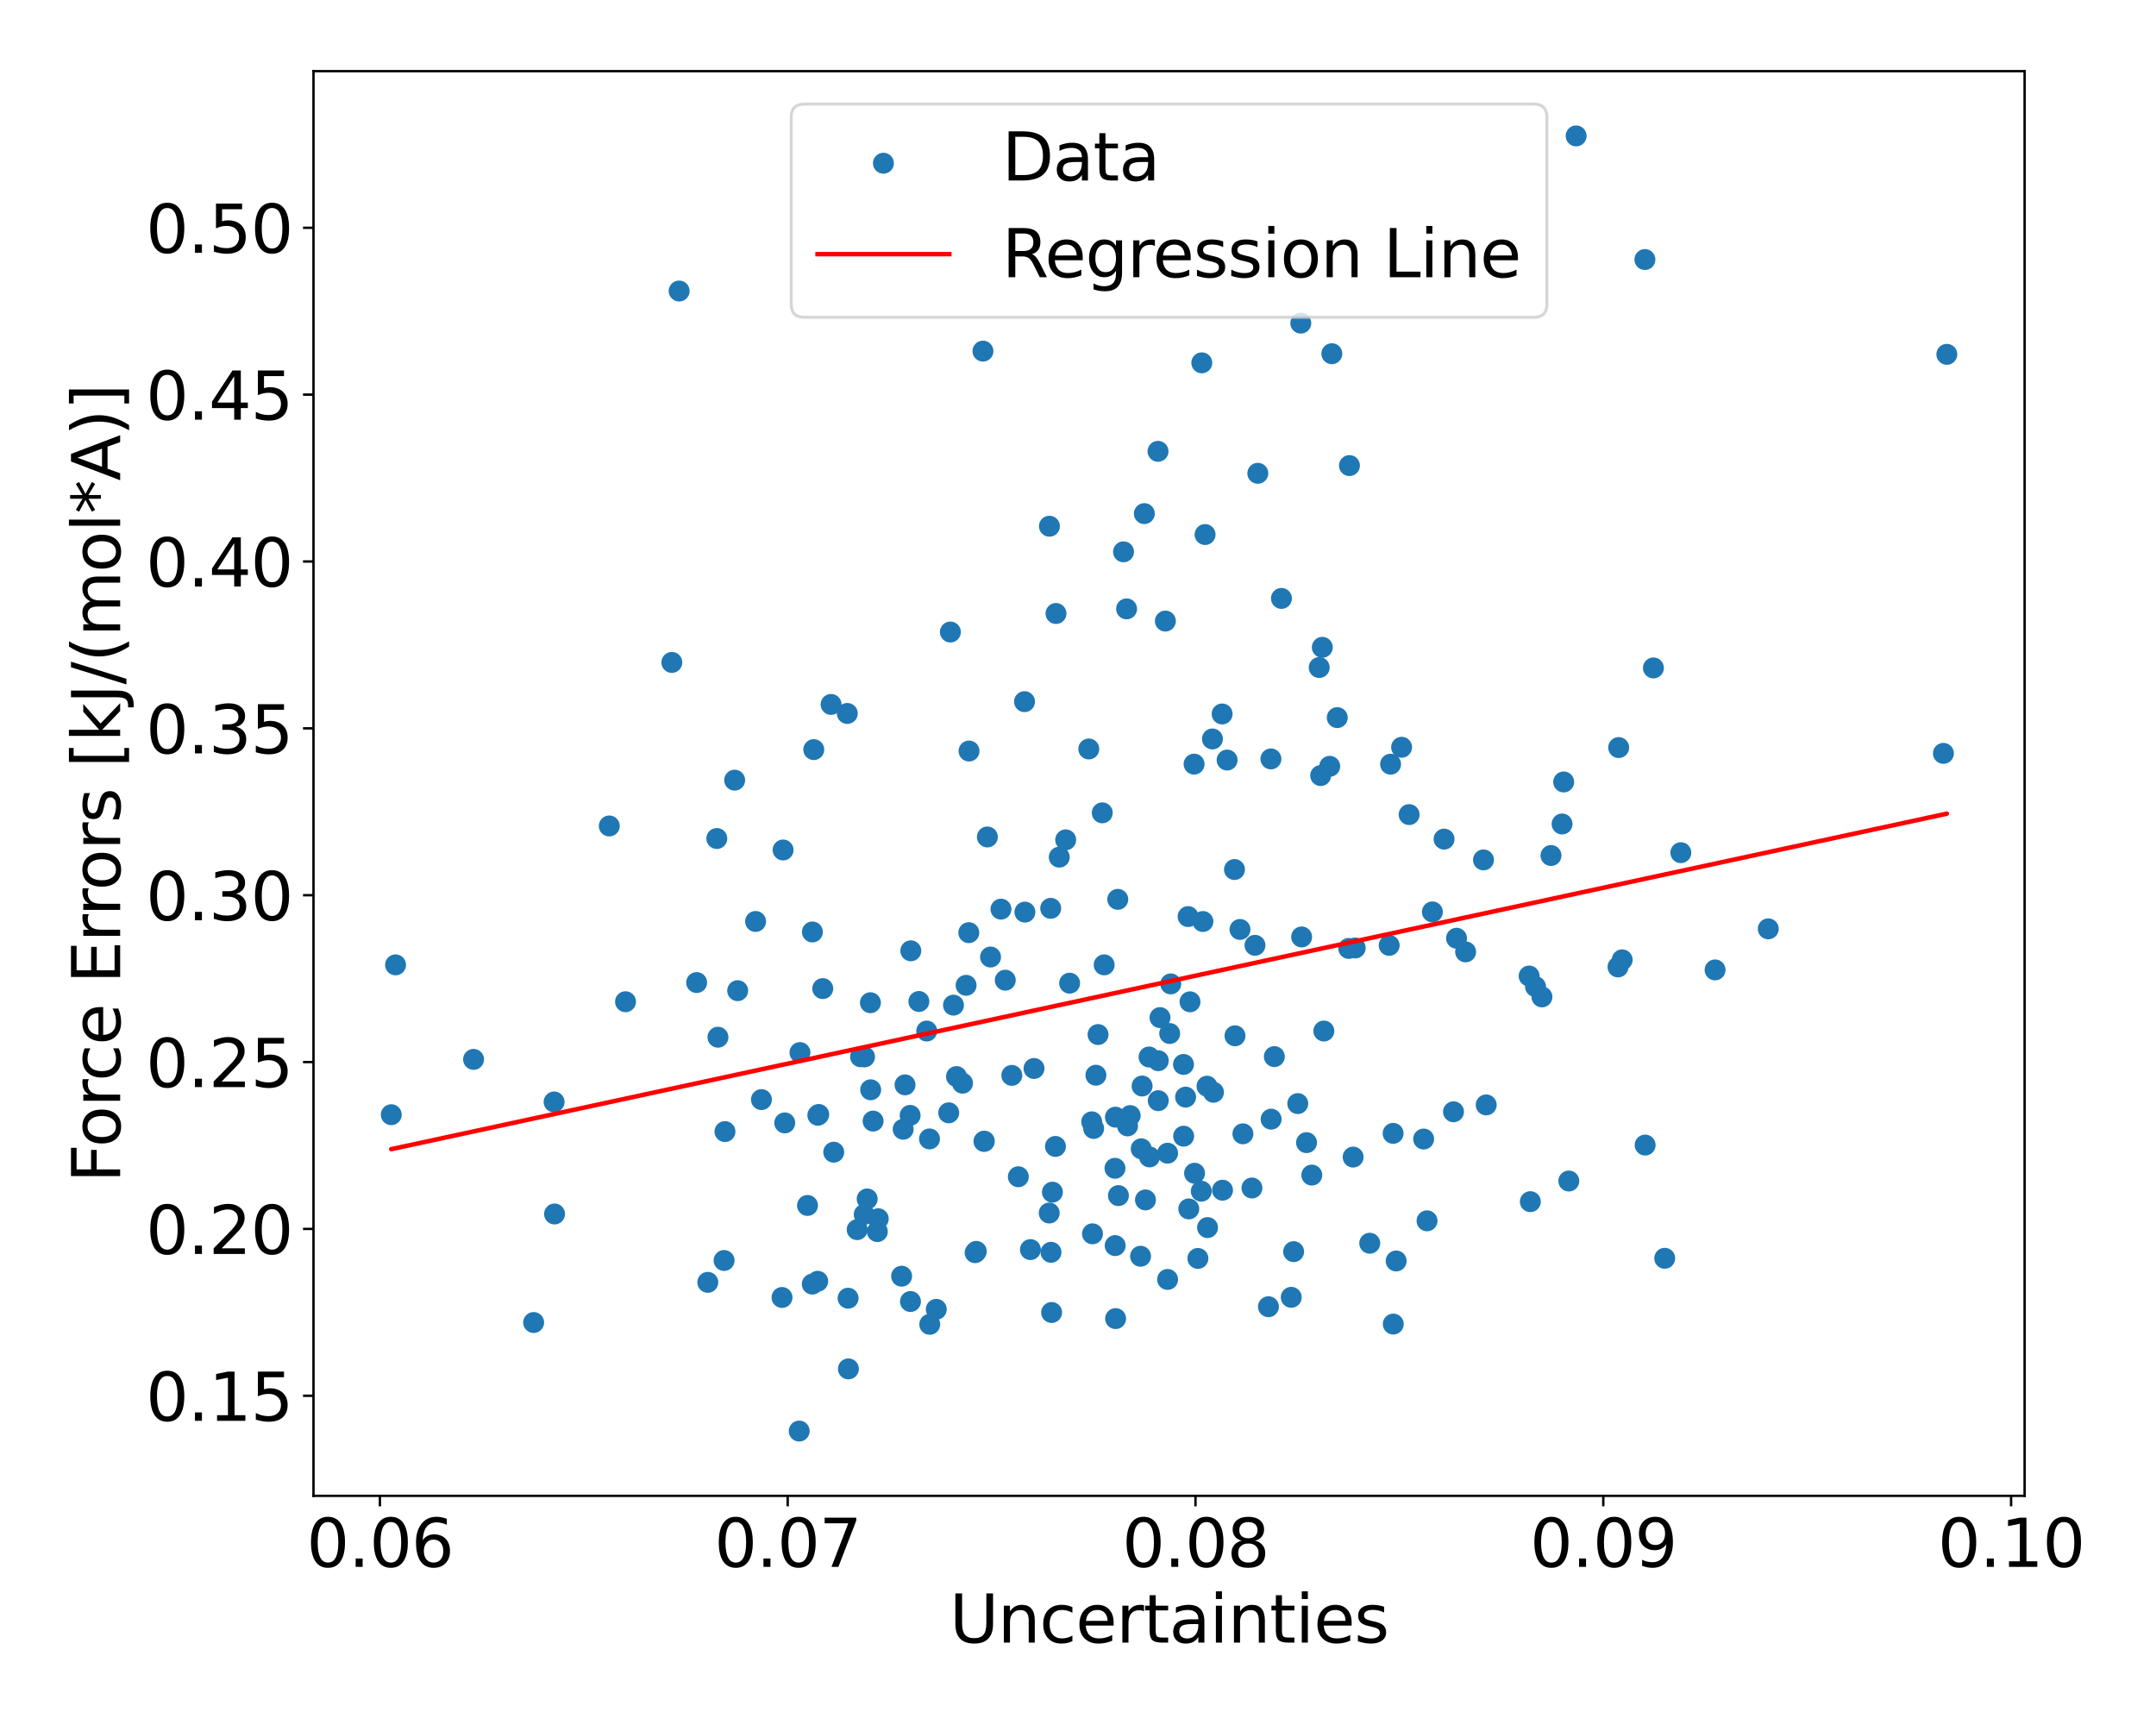<?xml version="1.0" encoding="utf-8" standalone="no"?>
<!DOCTYPE svg PUBLIC "-//W3C//DTD SVG 1.1//EN"
  "http://www.w3.org/Graphics/SVG/1.1/DTD/svg11.dtd">
<svg xmlns:xlink="http://www.w3.org/1999/xlink" width="720pt" height="576pt" viewBox="0 0 720 576" xmlns="http://www.w3.org/2000/svg" version="1.1">
 <defs>
  <style type="text/css">*{stroke-linejoin: round; stroke-linecap: butt}</style>
 </defs>
 <g id="figure_1">
  <g id="patch_1">
   <path d="M 0 576 
L 720 576 
L 720 0 
L 0 0 
z
" style="fill: #ffffff"/>
  </g>
  <g id="axes_1">
   <g id="patch_2">
    <path d="M 104.69 499.48 
L 676.12 499.48 
L 676.12 23.76 
L 104.69 23.76 
z
" style="fill: #ffffff"/>
   </g>
   <g id="PathCollection_1">
    <defs>
     <path id="m4eff67f9b1" d="M 0 3 
C 0.796 3 1.559 2.684 2.121 2.121 
C 2.684 1.559 3 0.796 3 0 
C 3 -0.796 2.684 -1.559 2.121 -2.121 
C 1.559 -2.684 0.796 -3 0 -3 
C -0.796 -3 -1.559 -2.684 -2.121 -2.121 
C -2.684 -1.559 -3 -0.796 -3 0 
C -3 0.796 -2.684 1.559 -2.121 2.121 
C -1.559 2.684 -0.796 3 0 3 
z
" style="stroke: #1f77b4"/>
    </defs>
    <g clip-path="url(#p474fe535c3)">
     <use xlink:href="#m4eff67f9b1" x="261.157" y="433.245" style="fill: #1f77b4; stroke: #1f77b4"/>
     <use xlink:href="#m4eff67f9b1" x="444.062" y="255.887" style="fill: #1f77b4; stroke: #1f77b4"/>
     <use xlink:href="#m4eff67f9b1" x="526.356" y="45.384" style="fill: #1f77b4; stroke: #1f77b4"/>
     <use xlink:href="#m4eff67f9b1" x="463.922" y="315.67" style="fill: #1f77b4; stroke: #1f77b4"/>
     <use xlink:href="#m4eff67f9b1" x="495.415" y="287.132" style="fill: #1f77b4; stroke: #1f77b4"/>
     <use xlink:href="#m4eff67f9b1" x="372.348" y="390.108" style="fill: #1f77b4; stroke: #1f77b4"/>
     <use xlink:href="#m4eff67f9b1" x="372.419" y="415.921" style="fill: #1f77b4; stroke: #1f77b4"/>
     <use xlink:href="#m4eff67f9b1" x="326.037" y="417.85" style="fill: #1f77b4; stroke: #1f77b4"/>
     <use xlink:href="#m4eff67f9b1" x="328.26" y="117.249" style="fill: #1f77b4; stroke: #1f77b4"/>
     <use xlink:href="#m4eff67f9b1" x="425.568" y="352.812" style="fill: #1f77b4; stroke: #1f77b4"/>
     <use xlink:href="#m4eff67f9b1" x="486.409" y="313.289" style="fill: #1f77b4; stroke: #1f77b4"/>
     <use xlink:href="#m4eff67f9b1" x="352.467" y="382.807" style="fill: #1f77b4; stroke: #1f77b4"/>
     <use xlink:href="#m4eff67f9b1" x="372.504" y="373.038" style="fill: #1f77b4; stroke: #1f77b4"/>
     <use xlink:href="#m4eff67f9b1" x="273.071" y="427.837" style="fill: #1f77b4; stroke: #1f77b4"/>
     <use xlink:href="#m4eff67f9b1" x="271.763" y="250.308" style="fill: #1f77b4; stroke: #1f77b4"/>
     <use xlink:href="#m4eff67f9b1" x="442.101" y="344.275" style="fill: #1f77b4; stroke: #1f77b4"/>
     <use xlink:href="#m4eff67f9b1" x="496.32" y="368.943" style="fill: #1f77b4; stroke: #1f77b4"/>
     <use xlink:href="#m4eff67f9b1" x="415.072" y="378.592" style="fill: #1f77b4; stroke: #1f77b4"/>
     <use xlink:href="#m4eff67f9b1" x="395.277" y="379.384" style="fill: #1f77b4; stroke: #1f77b4"/>
     <use xlink:href="#m4eff67f9b1" x="337.895" y="359.084" style="fill: #1f77b4; stroke: #1f77b4"/>
     <use xlink:href="#m4eff67f9b1" x="321.435" y="361.694" style="fill: #1f77b4; stroke: #1f77b4"/>
     <use xlink:href="#m4eff67f9b1" x="552.162" y="223.033" style="fill: #1f77b4; stroke: #1f77b4"/>
     <use xlink:href="#m4eff67f9b1" x="290.765" y="363.893" style="fill: #1f77b4; stroke: #1f77b4"/>
     <use xlink:href="#m4eff67f9b1" x="540.34" y="322.87" style="fill: #1f77b4; stroke: #1f77b4"/>
     <use xlink:href="#m4eff67f9b1" x="340.077" y="392.932" style="fill: #1f77b4; stroke: #1f77b4"/>
     <use xlink:href="#m4eff67f9b1" x="245.34" y="260.511" style="fill: #1f77b4; stroke: #1f77b4"/>
     <use xlink:href="#m4eff67f9b1" x="401.171" y="397.754" style="fill: #1f77b4; stroke: #1f77b4"/>
     <use xlink:href="#m4eff67f9b1" x="382.526" y="400.666" style="fill: #1f77b4; stroke: #1f77b4"/>
     <use xlink:href="#m4eff67f9b1" x="261.516" y="283.822" style="fill: #1f77b4; stroke: #1f77b4"/>
     <use xlink:href="#m4eff67f9b1" x="208.896" y="334.491" style="fill: #1f77b4; stroke: #1f77b4"/>
     <use xlink:href="#m4eff67f9b1" x="450.407" y="316.69" style="fill: #1f77b4; stroke: #1f77b4"/>
     <use xlink:href="#m4eff67f9b1" x="383.724" y="352.942" style="fill: #1f77b4; stroke: #1f77b4"/>
     <use xlink:href="#m4eff67f9b1" x="485.397" y="371.239" style="fill: #1f77b4; stroke: #1f77b4"/>
     <use xlink:href="#m4eff67f9b1" x="301.098" y="426.138" style="fill: #1f77b4; stroke: #1f77b4"/>
     <use xlink:href="#m4eff67f9b1" x="382.151" y="171.499" style="fill: #1f77b4; stroke: #1f77b4"/>
     <use xlink:href="#m4eff67f9b1" x="273.114" y="372.398" style="fill: #1f77b4; stroke: #1f77b4"/>
     <use xlink:href="#m4eff67f9b1" x="511.062" y="401.254" style="fill: #1f77b4; stroke: #1f77b4"/>
     <use xlink:href="#m4eff67f9b1" x="390.971" y="328.539" style="fill: #1f77b4; stroke: #1f77b4"/>
     <use xlink:href="#m4eff67f9b1" x="386.723" y="150.708" style="fill: #1f77b4; stroke: #1f77b4"/>
     <use xlink:href="#m4eff67f9b1" x="381.409" y="362.637" style="fill: #1f77b4; stroke: #1f77b4"/>
     <use xlink:href="#m4eff67f9b1" x="470.583" y="272" style="fill: #1f77b4; stroke: #1f77b4"/>
     <use xlink:href="#m4eff67f9b1" x="549.398" y="382.356" style="fill: #1f77b4; stroke: #1f77b4"/>
     <use xlink:href="#m4eff67f9b1" x="262.067" y="374.951" style="fill: #1f77b4; stroke: #1f77b4"/>
     <use xlink:href="#m4eff67f9b1" x="286.253" y="410.596" style="fill: #1f77b4; stroke: #1f77b4"/>
     <use xlink:href="#m4eff67f9b1" x="403.078" y="362.698" style="fill: #1f77b4; stroke: #1f77b4"/>
     <use xlink:href="#m4eff67f9b1" x="412.26" y="290.345" style="fill: #1f77b4; stroke: #1f77b4"/>
     <use xlink:href="#m4eff67f9b1" x="319.42" y="359.476" style="fill: #1f77b4; stroke: #1f77b4"/>
     <use xlink:href="#m4eff67f9b1" x="328.709" y="381.059" style="fill: #1f77b4; stroke: #1f77b4"/>
     <use xlink:href="#m4eff67f9b1" x="402.438" y="178.489" style="fill: #1f77b4; stroke: #1f77b4"/>
     <use xlink:href="#m4eff67f9b1" x="517.96" y="285.668" style="fill: #1f77b4; stroke: #1f77b4"/>
     <use xlink:href="#m4eff67f9b1" x="351.186" y="438.255" style="fill: #1f77b4; stroke: #1f77b4"/>
     <use xlink:href="#m4eff67f9b1" x="310.411" y="380.304" style="fill: #1f77b4; stroke: #1f77b4"/>
     <use xlink:href="#m4eff67f9b1" x="365.977" y="359.026" style="fill: #1f77b4; stroke: #1f77b4"/>
     <use xlink:href="#m4eff67f9b1" x="420.051" y="158.044" style="fill: #1f77b4; stroke: #1f77b4"/>
     <use xlink:href="#m4eff67f9b1" x="405.246" y="364.722" style="fill: #1f77b4; stroke: #1f77b4"/>
     <use xlink:href="#m4eff67f9b1" x="434.685" y="312.86" style="fill: #1f77b4; stroke: #1f77b4"/>
     <use xlink:href="#m4eff67f9b1" x="397.404" y="334.518" style="fill: #1f77b4; stroke: #1f77b4"/>
     <use xlink:href="#m4eff67f9b1" x="185.045" y="367.957" style="fill: #1f77b4; stroke: #1f77b4"/>
     <use xlink:href="#m4eff67f9b1" x="309.481" y="344.28" style="fill: #1f77b4; stroke: #1f77b4"/>
     <use xlink:href="#m4eff67f9b1" x="383.885" y="386.313" style="fill: #1f77b4; stroke: #1f77b4"/>
     <use xlink:href="#m4eff67f9b1" x="590.517" y="310.154" style="fill: #1f77b4; stroke: #1f77b4"/>
     <use xlink:href="#m4eff67f9b1" x="329.737" y="279.474" style="fill: #1f77b4; stroke: #1f77b4"/>
     <use xlink:href="#m4eff67f9b1" x="436.319" y="381.544" style="fill: #1f77b4; stroke: #1f77b4"/>
     <use xlink:href="#m4eff67f9b1" x="273.418" y="372.14" style="fill: #1f77b4; stroke: #1f77b4"/>
     <use xlink:href="#m4eff67f9b1" x="365.223" y="376.799" style="fill: #1f77b4; stroke: #1f77b4"/>
     <use xlink:href="#m4eff67f9b1" x="572.754" y="323.865" style="fill: #1f77b4; stroke: #1f77b4"/>
     <use xlink:href="#m4eff67f9b1" x="432.011" y="417.942" style="fill: #1f77b4; stroke: #1f77b4"/>
     <use xlink:href="#m4eff67f9b1" x="203.475" y="275.801" style="fill: #1f77b4; stroke: #1f77b4"/>
     <use xlink:href="#m4eff67f9b1" x="386.803" y="367.529" style="fill: #1f77b4; stroke: #1f77b4"/>
     <use xlink:href="#m4eff67f9b1" x="325.641" y="418.283" style="fill: #1f77b4; stroke: #1f77b4"/>
     <use xlink:href="#m4eff67f9b1" x="441.588" y="216.154" style="fill: #1f77b4; stroke: #1f77b4"/>
     <use xlink:href="#m4eff67f9b1" x="350.879" y="303.307" style="fill: #1f77b4; stroke: #1f77b4"/>
     <use xlink:href="#m4eff67f9b1" x="404.895" y="246.749" style="fill: #1f77b4; stroke: #1f77b4"/>
     <use xlink:href="#m4eff67f9b1" x="316.832" y="371.585" style="fill: #1f77b4; stroke: #1f77b4"/>
     <use xlink:href="#m4eff67f9b1" x="364.84" y="411.987" style="fill: #1f77b4; stroke: #1f77b4"/>
     <use xlink:href="#m4eff67f9b1" x="368.738" y="322.181" style="fill: #1f77b4; stroke: #1f77b4"/>
     <use xlink:href="#m4eff67f9b1" x="323.609" y="250.78" style="fill: #1f77b4; stroke: #1f77b4"/>
     <use xlink:href="#m4eff67f9b1" x="409.796" y="253.792" style="fill: #1f77b4; stroke: #1f77b4"/>
     <use xlink:href="#m4eff67f9b1" x="328.605" y="381.126" style="fill: #1f77b4; stroke: #1f77b4"/>
     <use xlink:href="#m4eff67f9b1" x="438.078" y="392.376" style="fill: #1f77b4; stroke: #1f77b4"/>
     <use xlink:href="#m4eff67f9b1" x="352.65" y="204.85" style="fill: #1f77b4; stroke: #1f77b4"/>
     <use xlink:href="#m4eff67f9b1" x="424.427" y="253.411" style="fill: #1f77b4; stroke: #1f77b4"/>
     <use xlink:href="#m4eff67f9b1" x="293.297" y="406.953" style="fill: #1f77b4; stroke: #1f77b4"/>
     <use xlink:href="#m4eff67f9b1" x="510.653" y="325.91" style="fill: #1f77b4; stroke: #1f77b4"/>
     <use xlink:href="#m4eff67f9b1" x="366.695" y="345.448" style="fill: #1f77b4; stroke: #1f77b4"/>
     <use xlink:href="#m4eff67f9b1" x="389.918" y="385.067" style="fill: #1f77b4; stroke: #1f77b4"/>
     <use xlink:href="#m4eff67f9b1" x="541.732" y="320.505" style="fill: #1f77b4; stroke: #1f77b4"/>
     <use xlink:href="#m4eff67f9b1" x="344.111" y="417.255" style="fill: #1f77b4; stroke: #1f77b4"/>
     <use xlink:href="#m4eff67f9b1" x="381.114" y="383.594" style="fill: #1f77b4; stroke: #1f77b4"/>
     <use xlink:href="#m4eff67f9b1" x="373.283" y="300.307" style="fill: #1f77b4; stroke: #1f77b4"/>
     <use xlink:href="#m4eff67f9b1" x="330.796" y="319.562" style="fill: #1f77b4; stroke: #1f77b4"/>
     <use xlink:href="#m4eff67f9b1" x="288.597" y="405.527" style="fill: #1f77b4; stroke: #1f77b4"/>
     <use xlink:href="#m4eff67f9b1" x="465.235" y="378.447" style="fill: #1f77b4; stroke: #1f77b4"/>
     <use xlink:href="#m4eff67f9b1" x="241.813" y="420.897" style="fill: #1f77b4; stroke: #1f77b4"/>
     <use xlink:href="#m4eff67f9b1" x="302.235" y="362.25" style="fill: #1f77b4; stroke: #1f77b4"/>
     <use xlink:href="#m4eff67f9b1" x="132.1" y="322.18" style="fill: #1f77b4; stroke: #1f77b4"/>
     <use xlink:href="#m4eff67f9b1" x="282.955" y="238.229" style="fill: #1f77b4; stroke: #1f77b4"/>
     <use xlink:href="#m4eff67f9b1" x="386.813" y="354.181" style="fill: #1f77b4; stroke: #1f77b4"/>
     <use xlink:href="#m4eff67f9b1" x="549.318" y="86.66" style="fill: #1f77b4; stroke: #1f77b4"/>
     <use xlink:href="#m4eff67f9b1" x="269.672" y="402.518" style="fill: #1f77b4; stroke: #1f77b4"/>
     <use xlink:href="#m4eff67f9b1" x="465.285" y="442.123" style="fill: #1f77b4; stroke: #1f77b4"/>
     <use xlink:href="#m4eff67f9b1" x="434.404" y="107.891" style="fill: #1f77b4; stroke: #1f77b4"/>
     <use xlink:href="#m4eff67f9b1" x="304.053" y="434.594" style="fill: #1f77b4; stroke: #1f77b4"/>
     <use xlink:href="#m4eff67f9b1" x="376.231" y="203.309" style="fill: #1f77b4; stroke: #1f77b4"/>
     <use xlink:href="#m4eff67f9b1" x="266.897" y="477.856" style="fill: #1f77b4; stroke: #1f77b4"/>
     <use xlink:href="#m4eff67f9b1" x="226.805" y="97.181" style="fill: #1f77b4; stroke: #1f77b4"/>
     <use xlink:href="#m4eff67f9b1" x="290.679" y="334.819" style="fill: #1f77b4; stroke: #1f77b4"/>
     <use xlink:href="#m4eff67f9b1" x="342.267" y="304.564" style="fill: #1f77b4; stroke: #1f77b4"/>
     <use xlink:href="#m4eff67f9b1" x="345.312" y="356.779" style="fill: #1f77b4; stroke: #1f77b4"/>
     <use xlink:href="#m4eff67f9b1" x="246.346" y="330.801" style="fill: #1f77b4; stroke: #1f77b4"/>
     <use xlink:href="#m4eff67f9b1" x="353.744" y="286.212" style="fill: #1f77b4; stroke: #1f77b4"/>
     <use xlink:href="#m4eff67f9b1" x="303.941" y="372.441" style="fill: #1f77b4; stroke: #1f77b4"/>
     <use xlink:href="#m4eff67f9b1" x="130.664" y="372.217" style="fill: #1f77b4; stroke: #1f77b4"/>
     <use xlink:href="#m4eff67f9b1" x="335.713" y="327.295" style="fill: #1f77b4; stroke: #1f77b4"/>
     <use xlink:href="#m4eff67f9b1" x="301.617" y="377.07" style="fill: #1f77b4; stroke: #1f77b4"/>
     <use xlink:href="#m4eff67f9b1" x="376.55" y="375.956" style="fill: #1f77b4; stroke: #1f77b4"/>
     <use xlink:href="#m4eff67f9b1" x="650.146" y="118.314" style="fill: #1f77b4; stroke: #1f77b4"/>
     <use xlink:href="#m4eff67f9b1" x="278.425" y="384.731" style="fill: #1f77b4; stroke: #1f77b4"/>
     <use xlink:href="#m4eff67f9b1" x="555.933" y="420.16" style="fill: #1f77b4; stroke: #1f77b4"/>
     <use xlink:href="#m4eff67f9b1" x="377.431" y="372.506" style="fill: #1f77b4; stroke: #1f77b4"/>
     <use xlink:href="#m4eff67f9b1" x="368.103" y="271.416" style="fill: #1f77b4; stroke: #1f77b4"/>
     <use xlink:href="#m4eff67f9b1" x="478.345" y="304.498" style="fill: #1f77b4; stroke: #1f77b4"/>
     <use xlink:href="#m4eff67f9b1" x="350.988" y="418.159" style="fill: #1f77b4; stroke: #1f77b4"/>
     <use xlink:href="#m4eff67f9b1" x="342.143" y="234.293" style="fill: #1f77b4; stroke: #1f77b4"/>
     <use xlink:href="#m4eff67f9b1" x="408.135" y="238.402" style="fill: #1f77b4; stroke: #1f77b4"/>
     <use xlink:href="#m4eff67f9b1" x="540.564" y="249.624" style="fill: #1f77b4; stroke: #1f77b4"/>
     <use xlink:href="#m4eff67f9b1" x="372.564" y="440.291" style="fill: #1f77b4; stroke: #1f77b4"/>
     <use xlink:href="#m4eff67f9b1" x="232.644" y="328.086" style="fill: #1f77b4; stroke: #1f77b4"/>
     <use xlink:href="#m4eff67f9b1" x="287.388" y="352.86" style="fill: #1f77b4; stroke: #1f77b4"/>
     <use xlink:href="#m4eff67f9b1" x="431.219" y="433.192" style="fill: #1f77b4; stroke: #1f77b4"/>
     <use xlink:href="#m4eff67f9b1" x="427.942" y="199.82" style="fill: #1f77b4; stroke: #1f77b4"/>
     <use xlink:href="#m4eff67f9b1" x="521.661" y="275.141" style="fill: #1f77b4; stroke: #1f77b4"/>
     <use xlink:href="#m4eff67f9b1" x="334.279" y="303.571" style="fill: #1f77b4; stroke: #1f77b4"/>
     <use xlink:href="#m4eff67f9b1" x="350.388" y="405.04" style="fill: #1f77b4; stroke: #1f77b4"/>
     <use xlink:href="#m4eff67f9b1" x="283.33" y="457.091" style="fill: #1f77b4; stroke: #1f77b4"/>
     <use xlink:href="#m4eff67f9b1" x="322.628" y="329.01" style="fill: #1f77b4; stroke: #1f77b4"/>
     <use xlink:href="#m4eff67f9b1" x="401.716" y="307.706" style="fill: #1f77b4; stroke: #1f77b4"/>
     <use xlink:href="#m4eff67f9b1" x="292.989" y="411.248" style="fill: #1f77b4; stroke: #1f77b4"/>
     <use xlink:href="#m4eff67f9b1" x="476.56" y="407.65" style="fill: #1f77b4; stroke: #1f77b4"/>
     <use xlink:href="#m4eff67f9b1" x="364.582" y="374.592" style="fill: #1f77b4; stroke: #1f77b4"/>
     <use xlink:href="#m4eff67f9b1" x="267.153" y="351.466" style="fill: #1f77b4; stroke: #1f77b4"/>
     <use xlink:href="#m4eff67f9b1" x="450.653" y="155.464" style="fill: #1f77b4; stroke: #1f77b4"/>
     <use xlink:href="#m4eff67f9b1" x="310.494" y="442.212" style="fill: #1f77b4; stroke: #1f77b4"/>
     <use xlink:href="#m4eff67f9b1" x="350.456" y="175.715" style="fill: #1f77b4; stroke: #1f77b4"/>
     <use xlink:href="#m4eff67f9b1" x="318.419" y="335.634" style="fill: #1f77b4; stroke: #1f77b4"/>
     <use xlink:href="#m4eff67f9b1" x="254.289" y="367.171" style="fill: #1f77b4; stroke: #1f77b4"/>
     <use xlink:href="#m4eff67f9b1" x="457.424" y="415.133" style="fill: #1f77b4; stroke: #1f77b4"/>
     <use xlink:href="#m4eff67f9b1" x="400.043" y="420.203" style="fill: #1f77b4; stroke: #1f77b4"/>
     <use xlink:href="#m4eff67f9b1" x="291.574" y="374.349" style="fill: #1f77b4; stroke: #1f77b4"/>
     <use xlink:href="#m4eff67f9b1" x="466.25" y="421.053" style="fill: #1f77b4; stroke: #1f77b4"/>
     <use xlink:href="#m4eff67f9b1" x="380.892" y="419.48" style="fill: #1f77b4; stroke: #1f77b4"/>
     <use xlink:href="#m4eff67f9b1" x="395.233" y="355.431" style="fill: #1f77b4; stroke: #1f77b4"/>
     <use xlink:href="#m4eff67f9b1" x="482.252" y="280.195" style="fill: #1f77b4; stroke: #1f77b4"/>
     <use xlink:href="#m4eff67f9b1" x="414.101" y="310.357" style="fill: #1f77b4; stroke: #1f77b4"/>
     <use xlink:href="#m4eff67f9b1" x="464.388" y="255.174" style="fill: #1f77b4; stroke: #1f77b4"/>
     <use xlink:href="#m4eff67f9b1" x="403.263" y="409.903" style="fill: #1f77b4; stroke: #1f77b4"/>
     <use xlink:href="#m4eff67f9b1" x="239.759" y="346.339" style="fill: #1f77b4; stroke: #1f77b4"/>
     <use xlink:href="#m4eff67f9b1" x="277.534" y="235.22" style="fill: #1f77b4; stroke: #1f77b4"/>
     <use xlink:href="#m4eff67f9b1" x="489.445" y="317.844" style="fill: #1f77b4; stroke: #1f77b4"/>
     <use xlink:href="#m4eff67f9b1" x="444.771" y="118.107" style="fill: #1f77b4; stroke: #1f77b4"/>
     <use xlink:href="#m4eff67f9b1" x="649.008" y="251.563" style="fill: #1f77b4; stroke: #1f77b4"/>
     <use xlink:href="#m4eff67f9b1" x="408.266" y="397.428" style="fill: #1f77b4; stroke: #1f77b4"/>
     <use xlink:href="#m4eff67f9b1" x="522.194" y="261.106" style="fill: #1f77b4; stroke: #1f77b4"/>
     <use xlink:href="#m4eff67f9b1" x="441.038" y="258.971" style="fill: #1f77b4; stroke: #1f77b4"/>
     <use xlink:href="#m4eff67f9b1" x="178.213" y="441.605" style="fill: #1f77b4; stroke: #1f77b4"/>
     <use xlink:href="#m4eff67f9b1" x="239.382" y="279.991" style="fill: #1f77b4; stroke: #1f77b4"/>
     <use xlink:href="#m4eff67f9b1" x="271.303" y="311.193" style="fill: #1f77b4; stroke: #1f77b4"/>
     <use xlink:href="#m4eff67f9b1" x="158.151" y="353.741" style="fill: #1f77b4; stroke: #1f77b4"/>
     <use xlink:href="#m4eff67f9b1" x="387.391" y="339.793" style="fill: #1f77b4; stroke: #1f77b4"/>
     <use xlink:href="#m4eff67f9b1" x="419.105" y="315.652" style="fill: #1f77b4; stroke: #1f77b4"/>
     <use xlink:href="#m4eff67f9b1" x="523.912" y="394.358" style="fill: #1f77b4; stroke: #1f77b4"/>
     <use xlink:href="#m4eff67f9b1" x="423.6" y="436.333" style="fill: #1f77b4; stroke: #1f77b4"/>
     <use xlink:href="#m4eff67f9b1" x="252.334" y="307.691" style="fill: #1f77b4; stroke: #1f77b4"/>
     <use xlink:href="#m4eff67f9b1" x="424.496" y="373.702" style="fill: #1f77b4; stroke: #1f77b4"/>
     <use xlink:href="#m4eff67f9b1" x="401.34" y="121.155" style="fill: #1f77b4; stroke: #1f77b4"/>
     <use xlink:href="#m4eff67f9b1" x="451.884" y="386.362" style="fill: #1f77b4; stroke: #1f77b4"/>
     <use xlink:href="#m4eff67f9b1" x="375.205" y="184.26" style="fill: #1f77b4; stroke: #1f77b4"/>
     <use xlink:href="#m4eff67f9b1" x="304.167" y="317.488" style="fill: #1f77b4; stroke: #1f77b4"/>
     <use xlink:href="#m4eff67f9b1" x="446.582" y="239.619" style="fill: #1f77b4; stroke: #1f77b4"/>
     <use xlink:href="#m4eff67f9b1" x="373.498" y="399.228" style="fill: #1f77b4; stroke: #1f77b4"/>
     <use xlink:href="#m4eff67f9b1" x="433.392" y="368.503" style="fill: #1f77b4; stroke: #1f77b4"/>
     <use xlink:href="#m4eff67f9b1" x="396.998" y="403.672" style="fill: #1f77b4; stroke: #1f77b4"/>
     <use xlink:href="#m4eff67f9b1" x="363.604" y="250.092" style="fill: #1f77b4; stroke: #1f77b4"/>
     <use xlink:href="#m4eff67f9b1" x="306.863" y="334.41" style="fill: #1f77b4; stroke: #1f77b4"/>
     <use xlink:href="#m4eff67f9b1" x="390.622" y="345.098" style="fill: #1f77b4; stroke: #1f77b4"/>
     <use xlink:href="#m4eff67f9b1" x="389.924" y="427.224" style="fill: #1f77b4; stroke: #1f77b4"/>
     <use xlink:href="#m4eff67f9b1" x="418.088" y="396.689" style="fill: #1f77b4; stroke: #1f77b4"/>
     <use xlink:href="#m4eff67f9b1" x="398.769" y="255.148" style="fill: #1f77b4; stroke: #1f77b4"/>
     <use xlink:href="#m4eff67f9b1" x="283.222" y="433.492" style="fill: #1f77b4; stroke: #1f77b4"/>
     <use xlink:href="#m4eff67f9b1" x="468.07" y="249.521" style="fill: #1f77b4; stroke: #1f77b4"/>
     <use xlink:href="#m4eff67f9b1" x="317.382" y="211.042" style="fill: #1f77b4; stroke: #1f77b4"/>
     <use xlink:href="#m4eff67f9b1" x="396.772" y="306.057" style="fill: #1f77b4; stroke: #1f77b4"/>
     <use xlink:href="#m4eff67f9b1" x="512.793" y="329.449" style="fill: #1f77b4; stroke: #1f77b4"/>
     <use xlink:href="#m4eff67f9b1" x="224.363" y="221.194" style="fill: #1f77b4; stroke: #1f77b4"/>
     <use xlink:href="#m4eff67f9b1" x="395.933" y="366.338" style="fill: #1f77b4; stroke: #1f77b4"/>
     <use xlink:href="#m4eff67f9b1" x="289.597" y="400.338" style="fill: #1f77b4; stroke: #1f77b4"/>
     <use xlink:href="#m4eff67f9b1" x="475.425" y="380.336" style="fill: #1f77b4; stroke: #1f77b4"/>
     <use xlink:href="#m4eff67f9b1" x="357.201" y="328.292" style="fill: #1f77b4; stroke: #1f77b4"/>
     <use xlink:href="#m4eff67f9b1" x="355.889" y="280.437" style="fill: #1f77b4; stroke: #1f77b4"/>
     <use xlink:href="#m4eff67f9b1" x="274.76" y="330.104" style="fill: #1f77b4; stroke: #1f77b4"/>
     <use xlink:href="#m4eff67f9b1" x="514.937" y="332.876" style="fill: #1f77b4; stroke: #1f77b4"/>
     <use xlink:href="#m4eff67f9b1" x="288.712" y="352.905" style="fill: #1f77b4; stroke: #1f77b4"/>
     <use xlink:href="#m4eff67f9b1" x="452.58" y="316.542" style="fill: #1f77b4; stroke: #1f77b4"/>
     <use xlink:href="#m4eff67f9b1" x="312.676" y="437.202" style="fill: #1f77b4; stroke: #1f77b4"/>
     <use xlink:href="#m4eff67f9b1" x="561.321" y="284.72" style="fill: #1f77b4; stroke: #1f77b4"/>
     <use xlink:href="#m4eff67f9b1" x="351.456" y="398.077" style="fill: #1f77b4; stroke: #1f77b4"/>
     <use xlink:href="#m4eff67f9b1" x="440.555" y="222.892" style="fill: #1f77b4; stroke: #1f77b4"/>
     <use xlink:href="#m4eff67f9b1" x="185.193" y="405.364" style="fill: #1f77b4; stroke: #1f77b4"/>
     <use xlink:href="#m4eff67f9b1" x="389.182" y="207.387" style="fill: #1f77b4; stroke: #1f77b4"/>
     <use xlink:href="#m4eff67f9b1" x="236.369" y="428.195" style="fill: #1f77b4; stroke: #1f77b4"/>
     <use xlink:href="#m4eff67f9b1" x="271.264" y="428.774" style="fill: #1f77b4; stroke: #1f77b4"/>
     <use xlink:href="#m4eff67f9b1" x="242.103" y="377.853" style="fill: #1f77b4; stroke: #1f77b4"/>
     <use xlink:href="#m4eff67f9b1" x="323.532" y="311.43" style="fill: #1f77b4; stroke: #1f77b4"/>
     <use xlink:href="#m4eff67f9b1" x="398.927" y="391.762" style="fill: #1f77b4; stroke: #1f77b4"/>
     <use xlink:href="#m4eff67f9b1" x="412.428" y="345.866" style="fill: #1f77b4; stroke: #1f77b4"/>
    </g>
   </g>
   <g id="matplotlib.axis_1">
    <g id="xtick_1">
     <g id="line2d_1">
      <defs>
       <path id="m47c55fe974" d="M 0 0 
L 0 3.5 
" style="stroke: #000000; stroke-width: 0.8"/>
      </defs>
      <g>
       <use xlink:href="#m47c55fe974" x="126.863" y="499.48" style="stroke: #000000; stroke-width: 0.8"/>
      </g>
     </g>
     <g id="text_1">
      <!-- 0.06 -->
      <g transform="translate(102.371 523.197) scale(0.22 -0.22)">
       <defs>
        <path id="DejaVuSans-30" d="M 2034 4250 
Q 1547 4250 1301 3770 
Q 1056 3291 1056 2328 
Q 1056 1369 1301 889 
Q 1547 409 2034 409 
Q 2525 409 2770 889 
Q 3016 1369 3016 2328 
Q 3016 3291 2770 3770 
Q 2525 4250 2034 4250 
z
M 2034 4750 
Q 2819 4750 3233 4129 
Q 3647 3509 3647 2328 
Q 3647 1150 3233 529 
Q 2819 -91 2034 -91 
Q 1250 -91 836 529 
Q 422 1150 422 2328 
Q 422 3509 836 4129 
Q 1250 4750 2034 4750 
z
" transform="scale(0.016)"/>
        <path id="DejaVuSans-2e" d="M 684 794 
L 1344 794 
L 1344 0 
L 684 0 
L 684 794 
z
" transform="scale(0.016)"/>
        <path id="DejaVuSans-36" d="M 2113 2584 
Q 1688 2584 1439 2293 
Q 1191 2003 1191 1497 
Q 1191 994 1439 701 
Q 1688 409 2113 409 
Q 2538 409 2786 701 
Q 3034 994 3034 1497 
Q 3034 2003 2786 2293 
Q 2538 2584 2113 2584 
z
M 3366 4563 
L 3366 3988 
Q 3128 4100 2886 4159 
Q 2644 4219 2406 4219 
Q 1781 4219 1451 3797 
Q 1122 3375 1075 2522 
Q 1259 2794 1537 2939 
Q 1816 3084 2150 3084 
Q 2853 3084 3261 2657 
Q 3669 2231 3669 1497 
Q 3669 778 3244 343 
Q 2819 -91 2113 -91 
Q 1303 -91 875 529 
Q 447 1150 447 2328 
Q 447 3434 972 4092 
Q 1497 4750 2381 4750 
Q 2619 4750 2861 4703 
Q 3103 4656 3366 4563 
z
" transform="scale(0.016)"/>
       </defs>
       <use xlink:href="#DejaVuSans-30"/>
       <use xlink:href="#DejaVuSans-2e" x="63.623"/>
       <use xlink:href="#DejaVuSans-30" x="95.41"/>
       <use xlink:href="#DejaVuSans-36" x="159.033"/>
      </g>
     </g>
    </g>
    <g id="xtick_2">
     <g id="line2d_2">
      <g>
       <use xlink:href="#m47c55fe974" x="263.049" y="499.48" style="stroke: #000000; stroke-width: 0.8"/>
      </g>
     </g>
     <g id="text_2">
      <!-- 0.07 -->
      <g transform="translate(238.557 523.197) scale(0.22 -0.22)">
       <defs>
        <path id="DejaVuSans-37" d="M 525 4666 
L 3525 4666 
L 3525 4397 
L 1831 0 
L 1172 0 
L 2766 4134 
L 525 4134 
L 525 4666 
z
" transform="scale(0.016)"/>
       </defs>
       <use xlink:href="#DejaVuSans-30"/>
       <use xlink:href="#DejaVuSans-2e" x="63.623"/>
       <use xlink:href="#DejaVuSans-30" x="95.41"/>
       <use xlink:href="#DejaVuSans-37" x="159.033"/>
      </g>
     </g>
    </g>
    <g id="xtick_3">
     <g id="line2d_3">
      <g>
       <use xlink:href="#m47c55fe974" x="399.236" y="499.48" style="stroke: #000000; stroke-width: 0.8"/>
      </g>
     </g>
     <g id="text_3">
      <!-- 0.08 -->
      <g transform="translate(374.744 523.197) scale(0.22 -0.22)">
       <defs>
        <path id="DejaVuSans-38" d="M 2034 2216 
Q 1584 2216 1326 1975 
Q 1069 1734 1069 1313 
Q 1069 891 1326 650 
Q 1584 409 2034 409 
Q 2484 409 2743 651 
Q 3003 894 3003 1313 
Q 3003 1734 2745 1975 
Q 2488 2216 2034 2216 
z
M 1403 2484 
Q 997 2584 770 2862 
Q 544 3141 544 3541 
Q 544 4100 942 4425 
Q 1341 4750 2034 4750 
Q 2731 4750 3128 4425 
Q 3525 4100 3525 3541 
Q 3525 3141 3298 2862 
Q 3072 2584 2669 2484 
Q 3125 2378 3379 2068 
Q 3634 1759 3634 1313 
Q 3634 634 3220 271 
Q 2806 -91 2034 -91 
Q 1263 -91 848 271 
Q 434 634 434 1313 
Q 434 1759 690 2068 
Q 947 2378 1403 2484 
z
M 1172 3481 
Q 1172 3119 1398 2916 
Q 1625 2713 2034 2713 
Q 2441 2713 2670 2916 
Q 2900 3119 2900 3481 
Q 2900 3844 2670 4047 
Q 2441 4250 2034 4250 
Q 1625 4250 1398 4047 
Q 1172 3844 1172 3481 
z
" transform="scale(0.016)"/>
       </defs>
       <use xlink:href="#DejaVuSans-30"/>
       <use xlink:href="#DejaVuSans-2e" x="63.623"/>
       <use xlink:href="#DejaVuSans-30" x="95.41"/>
       <use xlink:href="#DejaVuSans-38" x="159.033"/>
      </g>
     </g>
    </g>
    <g id="xtick_4">
     <g id="line2d_4">
      <g>
       <use xlink:href="#m47c55fe974" x="535.422" y="499.48" style="stroke: #000000; stroke-width: 0.8"/>
      </g>
     </g>
     <g id="text_4">
      <!-- 0.09 -->
      <g transform="translate(510.93 523.197) scale(0.22 -0.22)">
       <defs>
        <path id="DejaVuSans-39" d="M 703 97 
L 703 672 
Q 941 559 1184 500 
Q 1428 441 1663 441 
Q 2288 441 2617 861 
Q 2947 1281 2994 2138 
Q 2813 1869 2534 1725 
Q 2256 1581 1919 1581 
Q 1219 1581 811 2004 
Q 403 2428 403 3163 
Q 403 3881 828 4315 
Q 1253 4750 1959 4750 
Q 2769 4750 3195 4129 
Q 3622 3509 3622 2328 
Q 3622 1225 3098 567 
Q 2575 -91 1691 -91 
Q 1453 -91 1209 -44 
Q 966 3 703 97 
z
M 1959 2075 
Q 2384 2075 2632 2365 
Q 2881 2656 2881 3163 
Q 2881 3666 2632 3958 
Q 2384 4250 1959 4250 
Q 1534 4250 1286 3958 
Q 1038 3666 1038 3163 
Q 1038 2656 1286 2365 
Q 1534 2075 1959 2075 
z
" transform="scale(0.016)"/>
       </defs>
       <use xlink:href="#DejaVuSans-30"/>
       <use xlink:href="#DejaVuSans-2e" x="63.623"/>
       <use xlink:href="#DejaVuSans-30" x="95.41"/>
       <use xlink:href="#DejaVuSans-39" x="159.033"/>
      </g>
     </g>
    </g>
    <g id="xtick_5">
     <g id="line2d_5">
      <g>
       <use xlink:href="#m47c55fe974" x="671.609" y="499.48" style="stroke: #000000; stroke-width: 0.8"/>
      </g>
     </g>
     <g id="text_5">
      <!-- 0.10 -->
      <g transform="translate(647.117 523.197) scale(0.22 -0.22)">
       <defs>
        <path id="DejaVuSans-31" d="M 794 531 
L 1825 531 
L 1825 4091 
L 703 3866 
L 703 4441 
L 1819 4666 
L 2450 4666 
L 2450 531 
L 3481 531 
L 3481 0 
L 794 0 
L 794 531 
z
" transform="scale(0.016)"/>
       </defs>
       <use xlink:href="#DejaVuSans-30"/>
       <use xlink:href="#DejaVuSans-2e" x="63.623"/>
       <use xlink:href="#DejaVuSans-31" x="95.41"/>
       <use xlink:href="#DejaVuSans-30" x="159.033"/>
      </g>
     </g>
    </g>
    <g id="text_6">
     <!-- Uncertainties -->
     <g transform="translate(317.097 548.488) scale(0.22 -0.22)">
      <defs>
       <path id="DejaVuSans-55" d="M 556 4666 
L 1191 4666 
L 1191 1831 
Q 1191 1081 1462 751 
Q 1734 422 2344 422 
Q 2950 422 3222 751 
Q 3494 1081 3494 1831 
L 3494 4666 
L 4128 4666 
L 4128 1753 
Q 4128 841 3676 375 
Q 3225 -91 2344 -91 
Q 1459 -91 1007 375 
Q 556 841 556 1753 
L 556 4666 
z
" transform="scale(0.016)"/>
       <path id="DejaVuSans-6e" d="M 3513 2113 
L 3513 0 
L 2938 0 
L 2938 2094 
Q 2938 2591 2744 2837 
Q 2550 3084 2163 3084 
Q 1697 3084 1428 2787 
Q 1159 2491 1159 1978 
L 1159 0 
L 581 0 
L 581 3500 
L 1159 3500 
L 1159 2956 
Q 1366 3272 1645 3428 
Q 1925 3584 2291 3584 
Q 2894 3584 3203 3211 
Q 3513 2838 3513 2113 
z
" transform="scale(0.016)"/>
       <path id="DejaVuSans-63" d="M 3122 3366 
L 3122 2828 
Q 2878 2963 2633 3030 
Q 2388 3097 2138 3097 
Q 1578 3097 1268 2742 
Q 959 2388 959 1747 
Q 959 1106 1268 751 
Q 1578 397 2138 397 
Q 2388 397 2633 464 
Q 2878 531 3122 666 
L 3122 134 
Q 2881 22 2623 -34 
Q 2366 -91 2075 -91 
Q 1284 -91 818 406 
Q 353 903 353 1747 
Q 353 2603 823 3093 
Q 1294 3584 2113 3584 
Q 2378 3584 2631 3529 
Q 2884 3475 3122 3366 
z
" transform="scale(0.016)"/>
       <path id="DejaVuSans-65" d="M 3597 1894 
L 3597 1613 
L 953 1613 
Q 991 1019 1311 708 
Q 1631 397 2203 397 
Q 2534 397 2845 478 
Q 3156 559 3463 722 
L 3463 178 
Q 3153 47 2828 -22 
Q 2503 -91 2169 -91 
Q 1331 -91 842 396 
Q 353 884 353 1716 
Q 353 2575 817 3079 
Q 1281 3584 2069 3584 
Q 2775 3584 3186 3129 
Q 3597 2675 3597 1894 
z
M 3022 2063 
Q 3016 2534 2758 2815 
Q 2500 3097 2075 3097 
Q 1594 3097 1305 2825 
Q 1016 2553 972 2059 
L 3022 2063 
z
" transform="scale(0.016)"/>
       <path id="DejaVuSans-72" d="M 2631 2963 
Q 2534 3019 2420 3045 
Q 2306 3072 2169 3072 
Q 1681 3072 1420 2755 
Q 1159 2438 1159 1844 
L 1159 0 
L 581 0 
L 581 3500 
L 1159 3500 
L 1159 2956 
Q 1341 3275 1631 3429 
Q 1922 3584 2338 3584 
Q 2397 3584 2469 3576 
Q 2541 3569 2628 3553 
L 2631 2963 
z
" transform="scale(0.016)"/>
       <path id="DejaVuSans-74" d="M 1172 4494 
L 1172 3500 
L 2356 3500 
L 2356 3053 
L 1172 3053 
L 1172 1153 
Q 1172 725 1289 603 
Q 1406 481 1766 481 
L 2356 481 
L 2356 0 
L 1766 0 
Q 1100 0 847 248 
Q 594 497 594 1153 
L 594 3053 
L 172 3053 
L 172 3500 
L 594 3500 
L 594 4494 
L 1172 4494 
z
" transform="scale(0.016)"/>
       <path id="DejaVuSans-61" d="M 2194 1759 
Q 1497 1759 1228 1600 
Q 959 1441 959 1056 
Q 959 750 1161 570 
Q 1363 391 1709 391 
Q 2188 391 2477 730 
Q 2766 1069 2766 1631 
L 2766 1759 
L 2194 1759 
z
M 3341 1997 
L 3341 0 
L 2766 0 
L 2766 531 
Q 2569 213 2275 61 
Q 1981 -91 1556 -91 
Q 1019 -91 701 211 
Q 384 513 384 1019 
Q 384 1609 779 1909 
Q 1175 2209 1959 2209 
L 2766 2209 
L 2766 2266 
Q 2766 2663 2505 2880 
Q 2244 3097 1772 3097 
Q 1472 3097 1187 3025 
Q 903 2953 641 2809 
L 641 3341 
Q 956 3463 1253 3523 
Q 1550 3584 1831 3584 
Q 2591 3584 2966 3190 
Q 3341 2797 3341 1997 
z
" transform="scale(0.016)"/>
       <path id="DejaVuSans-69" d="M 603 3500 
L 1178 3500 
L 1178 0 
L 603 0 
L 603 3500 
z
M 603 4863 
L 1178 4863 
L 1178 4134 
L 603 4134 
L 603 4863 
z
" transform="scale(0.016)"/>
       <path id="DejaVuSans-73" d="M 2834 3397 
L 2834 2853 
Q 2591 2978 2328 3040 
Q 2066 3103 1784 3103 
Q 1356 3103 1142 2972 
Q 928 2841 928 2578 
Q 928 2378 1081 2264 
Q 1234 2150 1697 2047 
L 1894 2003 
Q 2506 1872 2764 1633 
Q 3022 1394 3022 966 
Q 3022 478 2636 193 
Q 2250 -91 1575 -91 
Q 1294 -91 989 -36 
Q 684 19 347 128 
L 347 722 
Q 666 556 975 473 
Q 1284 391 1588 391 
Q 1994 391 2212 530 
Q 2431 669 2431 922 
Q 2431 1156 2273 1281 
Q 2116 1406 1581 1522 
L 1381 1569 
Q 847 1681 609 1914 
Q 372 2147 372 2553 
Q 372 3047 722 3315 
Q 1072 3584 1716 3584 
Q 2034 3584 2315 3537 
Q 2597 3491 2834 3397 
z
" transform="scale(0.016)"/>
      </defs>
      <use xlink:href="#DejaVuSans-55"/>
      <use xlink:href="#DejaVuSans-6e" x="73.193"/>
      <use xlink:href="#DejaVuSans-63" x="136.572"/>
      <use xlink:href="#DejaVuSans-65" x="191.553"/>
      <use xlink:href="#DejaVuSans-72" x="253.076"/>
      <use xlink:href="#DejaVuSans-74" x="294.189"/>
      <use xlink:href="#DejaVuSans-61" x="333.398"/>
      <use xlink:href="#DejaVuSans-69" x="394.678"/>
      <use xlink:href="#DejaVuSans-6e" x="422.461"/>
      <use xlink:href="#DejaVuSans-74" x="485.84"/>
      <use xlink:href="#DejaVuSans-69" x="525.049"/>
      <use xlink:href="#DejaVuSans-65" x="552.832"/>
      <use xlink:href="#DejaVuSans-73" x="614.355"/>
     </g>
    </g>
   </g>
   <g id="matplotlib.axis_2">
    <g id="ytick_1">
     <g id="line2d_6">
      <defs>
       <path id="m9cf7ab7454" d="M 0 0 
L -3.5 0 
" style="stroke: #000000; stroke-width: 0.8"/>
      </defs>
      <g>
       <use xlink:href="#m9cf7ab7454" x="104.69" y="466.065" style="stroke: #000000; stroke-width: 0.8"/>
      </g>
     </g>
     <g id="text_7">
      <!-- 0.15 -->
      <g transform="translate(48.706 474.423) scale(0.22 -0.22)">
       <defs>
        <path id="DejaVuSans-35" d="M 691 4666 
L 3169 4666 
L 3169 4134 
L 1269 4134 
L 1269 2991 
Q 1406 3038 1543 3061 
Q 1681 3084 1819 3084 
Q 2600 3084 3056 2656 
Q 3513 2228 3513 1497 
Q 3513 744 3044 326 
Q 2575 -91 1722 -91 
Q 1428 -91 1123 -41 
Q 819 9 494 109 
L 494 744 
Q 775 591 1075 516 
Q 1375 441 1709 441 
Q 2250 441 2565 725 
Q 2881 1009 2881 1497 
Q 2881 1984 2565 2268 
Q 2250 2553 1709 2553 
Q 1456 2553 1204 2497 
Q 953 2441 691 2322 
L 691 4666 
z
" transform="scale(0.016)"/>
       </defs>
       <use xlink:href="#DejaVuSans-30"/>
       <use xlink:href="#DejaVuSans-2e" x="63.623"/>
       <use xlink:href="#DejaVuSans-31" x="95.41"/>
       <use xlink:href="#DejaVuSans-35" x="159.033"/>
      </g>
     </g>
    </g>
    <g id="ytick_2">
     <g id="line2d_7">
      <g>
       <use xlink:href="#m9cf7ab7454" x="104.69" y="410.35" style="stroke: #000000; stroke-width: 0.8"/>
      </g>
     </g>
     <g id="text_8">
      <!-- 0.20 -->
      <g transform="translate(48.706 418.708) scale(0.22 -0.22)">
       <defs>
        <path id="DejaVuSans-32" d="M 1228 531 
L 3431 531 
L 3431 0 
L 469 0 
L 469 531 
Q 828 903 1448 1529 
Q 2069 2156 2228 2338 
Q 2531 2678 2651 2914 
Q 2772 3150 2772 3378 
Q 2772 3750 2511 3984 
Q 2250 4219 1831 4219 
Q 1534 4219 1204 4116 
Q 875 4013 500 3803 
L 500 4441 
Q 881 4594 1212 4672 
Q 1544 4750 1819 4750 
Q 2544 4750 2975 4387 
Q 3406 4025 3406 3419 
Q 3406 3131 3298 2873 
Q 3191 2616 2906 2266 
Q 2828 2175 2409 1742 
Q 1991 1309 1228 531 
z
" transform="scale(0.016)"/>
       </defs>
       <use xlink:href="#DejaVuSans-30"/>
       <use xlink:href="#DejaVuSans-2e" x="63.623"/>
       <use xlink:href="#DejaVuSans-32" x="95.41"/>
       <use xlink:href="#DejaVuSans-30" x="159.033"/>
      </g>
     </g>
    </g>
    <g id="ytick_3">
     <g id="line2d_8">
      <g>
       <use xlink:href="#m9cf7ab7454" x="104.69" y="354.635" style="stroke: #000000; stroke-width: 0.8"/>
      </g>
     </g>
     <g id="text_9">
      <!-- 0.25 -->
      <g transform="translate(48.706 362.993) scale(0.22 -0.22)">
       <use xlink:href="#DejaVuSans-30"/>
       <use xlink:href="#DejaVuSans-2e" x="63.623"/>
       <use xlink:href="#DejaVuSans-32" x="95.41"/>
       <use xlink:href="#DejaVuSans-35" x="159.033"/>
      </g>
     </g>
    </g>
    <g id="ytick_4">
     <g id="line2d_9">
      <g>
       <use xlink:href="#m9cf7ab7454" x="104.69" y="298.92" style="stroke: #000000; stroke-width: 0.8"/>
      </g>
     </g>
     <g id="text_10">
      <!-- 0.30 -->
      <g transform="translate(48.706 307.278) scale(0.22 -0.22)">
       <defs>
        <path id="DejaVuSans-33" d="M 2597 2516 
Q 3050 2419 3304 2112 
Q 3559 1806 3559 1356 
Q 3559 666 3084 287 
Q 2609 -91 1734 -91 
Q 1441 -91 1130 -33 
Q 819 25 488 141 
L 488 750 
Q 750 597 1062 519 
Q 1375 441 1716 441 
Q 2309 441 2620 675 
Q 2931 909 2931 1356 
Q 2931 1769 2642 2001 
Q 2353 2234 1838 2234 
L 1294 2234 
L 1294 2753 
L 1863 2753 
Q 2328 2753 2575 2939 
Q 2822 3125 2822 3475 
Q 2822 3834 2567 4026 
Q 2313 4219 1838 4219 
Q 1578 4219 1281 4162 
Q 984 4106 628 3988 
L 628 4550 
Q 988 4650 1302 4700 
Q 1616 4750 1894 4750 
Q 2613 4750 3031 4423 
Q 3450 4097 3450 3541 
Q 3450 3153 3228 2886 
Q 3006 2619 2597 2516 
z
" transform="scale(0.016)"/>
       </defs>
       <use xlink:href="#DejaVuSans-30"/>
       <use xlink:href="#DejaVuSans-2e" x="63.623"/>
       <use xlink:href="#DejaVuSans-33" x="95.41"/>
       <use xlink:href="#DejaVuSans-30" x="159.033"/>
      </g>
     </g>
    </g>
    <g id="ytick_5">
     <g id="line2d_10">
      <g>
       <use xlink:href="#m9cf7ab7454" x="104.69" y="243.205" style="stroke: #000000; stroke-width: 0.8"/>
      </g>
     </g>
     <g id="text_11">
      <!-- 0.35 -->
      <g transform="translate(48.706 251.563) scale(0.22 -0.22)">
       <use xlink:href="#DejaVuSans-30"/>
       <use xlink:href="#DejaVuSans-2e" x="63.623"/>
       <use xlink:href="#DejaVuSans-33" x="95.41"/>
       <use xlink:href="#DejaVuSans-35" x="159.033"/>
      </g>
     </g>
    </g>
    <g id="ytick_6">
     <g id="line2d_11">
      <g>
       <use xlink:href="#m9cf7ab7454" x="104.69" y="187.49" style="stroke: #000000; stroke-width: 0.8"/>
      </g>
     </g>
     <g id="text_12">
      <!-- 0.40 -->
      <g transform="translate(48.706 195.848) scale(0.22 -0.22)">
       <defs>
        <path id="DejaVuSans-34" d="M 2419 4116 
L 825 1625 
L 2419 1625 
L 2419 4116 
z
M 2253 4666 
L 3047 4666 
L 3047 1625 
L 3713 1625 
L 3713 1100 
L 3047 1100 
L 3047 0 
L 2419 0 
L 2419 1100 
L 313 1100 
L 313 1709 
L 2253 4666 
z
" transform="scale(0.016)"/>
       </defs>
       <use xlink:href="#DejaVuSans-30"/>
       <use xlink:href="#DejaVuSans-2e" x="63.623"/>
       <use xlink:href="#DejaVuSans-34" x="95.41"/>
       <use xlink:href="#DejaVuSans-30" x="159.033"/>
      </g>
     </g>
    </g>
    <g id="ytick_7">
     <g id="line2d_12">
      <g>
       <use xlink:href="#m9cf7ab7454" x="104.69" y="131.775" style="stroke: #000000; stroke-width: 0.8"/>
      </g>
     </g>
     <g id="text_13">
      <!-- 0.45 -->
      <g transform="translate(48.706 140.133) scale(0.22 -0.22)">
       <use xlink:href="#DejaVuSans-30"/>
       <use xlink:href="#DejaVuSans-2e" x="63.623"/>
       <use xlink:href="#DejaVuSans-34" x="95.41"/>
       <use xlink:href="#DejaVuSans-35" x="159.033"/>
      </g>
     </g>
    </g>
    <g id="ytick_8">
     <g id="line2d_13">
      <g>
       <use xlink:href="#m9cf7ab7454" x="104.69" y="76.06" style="stroke: #000000; stroke-width: 0.8"/>
      </g>
     </g>
     <g id="text_14">
      <!-- 0.50 -->
      <g transform="translate(48.706 84.418) scale(0.22 -0.22)">
       <use xlink:href="#DejaVuSans-30"/>
       <use xlink:href="#DejaVuSans-2e" x="63.623"/>
       <use xlink:href="#DejaVuSans-35" x="95.41"/>
       <use xlink:href="#DejaVuSans-30" x="159.033"/>
      </g>
     </g>
    </g>
    <g id="text_15">
     <!-- Force Errors [kJ/(mol*A)] -->
     <g transform="translate(40.13 394.913) rotate(-90) scale(0.22 -0.22)">
      <defs>
       <path id="DejaVuSans-46" d="M 628 4666 
L 3309 4666 
L 3309 4134 
L 1259 4134 
L 1259 2759 
L 3109 2759 
L 3109 2228 
L 1259 2228 
L 1259 0 
L 628 0 
L 628 4666 
z
" transform="scale(0.016)"/>
       <path id="DejaVuSans-6f" d="M 1959 3097 
Q 1497 3097 1228 2736 
Q 959 2375 959 1747 
Q 959 1119 1226 758 
Q 1494 397 1959 397 
Q 2419 397 2687 759 
Q 2956 1122 2956 1747 
Q 2956 2369 2687 2733 
Q 2419 3097 1959 3097 
z
M 1959 3584 
Q 2709 3584 3137 3096 
Q 3566 2609 3566 1747 
Q 3566 888 3137 398 
Q 2709 -91 1959 -91 
Q 1206 -91 779 398 
Q 353 888 353 1747 
Q 353 2609 779 3096 
Q 1206 3584 1959 3584 
z
" transform="scale(0.016)"/>
       <path id="DejaVuSans-20" transform="scale(0.016)"/>
       <path id="DejaVuSans-45" d="M 628 4666 
L 3578 4666 
L 3578 4134 
L 1259 4134 
L 1259 2753 
L 3481 2753 
L 3481 2222 
L 1259 2222 
L 1259 531 
L 3634 531 
L 3634 0 
L 628 0 
L 628 4666 
z
" transform="scale(0.016)"/>
       <path id="DejaVuSans-5b" d="M 550 4863 
L 1875 4863 
L 1875 4416 
L 1125 4416 
L 1125 -397 
L 1875 -397 
L 1875 -844 
L 550 -844 
L 550 4863 
z
" transform="scale(0.016)"/>
       <path id="DejaVuSans-6b" d="M 581 4863 
L 1159 4863 
L 1159 1991 
L 2875 3500 
L 3609 3500 
L 1753 1863 
L 3688 0 
L 2938 0 
L 1159 1709 
L 1159 0 
L 581 0 
L 581 4863 
z
" transform="scale(0.016)"/>
       <path id="DejaVuSans-4a" d="M 628 4666 
L 1259 4666 
L 1259 325 
Q 1259 -519 939 -900 
Q 619 -1281 -91 -1281 
L -331 -1281 
L -331 -750 
L -134 -750 
Q 284 -750 456 -515 
Q 628 -281 628 325 
L 628 4666 
z
" transform="scale(0.016)"/>
       <path id="DejaVuSans-2f" d="M 1625 4666 
L 2156 4666 
L 531 -594 
L 0 -594 
L 1625 4666 
z
" transform="scale(0.016)"/>
       <path id="DejaVuSans-28" d="M 1984 4856 
Q 1566 4138 1362 3434 
Q 1159 2731 1159 2009 
Q 1159 1288 1364 580 
Q 1569 -128 1984 -844 
L 1484 -844 
Q 1016 -109 783 600 
Q 550 1309 550 2009 
Q 550 2706 781 3412 
Q 1013 4119 1484 4856 
L 1984 4856 
z
" transform="scale(0.016)"/>
       <path id="DejaVuSans-6d" d="M 3328 2828 
Q 3544 3216 3844 3400 
Q 4144 3584 4550 3584 
Q 5097 3584 5394 3201 
Q 5691 2819 5691 2113 
L 5691 0 
L 5113 0 
L 5113 2094 
Q 5113 2597 4934 2840 
Q 4756 3084 4391 3084 
Q 3944 3084 3684 2787 
Q 3425 2491 3425 1978 
L 3425 0 
L 2847 0 
L 2847 2094 
Q 2847 2600 2669 2842 
Q 2491 3084 2119 3084 
Q 1678 3084 1418 2786 
Q 1159 2488 1159 1978 
L 1159 0 
L 581 0 
L 581 3500 
L 1159 3500 
L 1159 2956 
Q 1356 3278 1631 3431 
Q 1906 3584 2284 3584 
Q 2666 3584 2933 3390 
Q 3200 3197 3328 2828 
z
" transform="scale(0.016)"/>
       <path id="DejaVuSans-6c" d="M 603 4863 
L 1178 4863 
L 1178 0 
L 603 0 
L 603 4863 
z
" transform="scale(0.016)"/>
       <path id="DejaVuSans-2a" d="M 3009 3897 
L 1888 3291 
L 3009 2681 
L 2828 2375 
L 1778 3009 
L 1778 1831 
L 1422 1831 
L 1422 3009 
L 372 2375 
L 191 2681 
L 1313 3291 
L 191 3897 
L 372 4206 
L 1422 3572 
L 1422 4750 
L 1778 4750 
L 1778 3572 
L 2828 4206 
L 3009 3897 
z
" transform="scale(0.016)"/>
       <path id="DejaVuSans-41" d="M 2188 4044 
L 1331 1722 
L 3047 1722 
L 2188 4044 
z
M 1831 4666 
L 2547 4666 
L 4325 0 
L 3669 0 
L 3244 1197 
L 1141 1197 
L 716 0 
L 50 0 
L 1831 4666 
z
" transform="scale(0.016)"/>
       <path id="DejaVuSans-29" d="M 513 4856 
L 1013 4856 
Q 1481 4119 1714 3412 
Q 1947 2706 1947 2009 
Q 1947 1309 1714 600 
Q 1481 -109 1013 -844 
L 513 -844 
Q 928 -128 1133 580 
Q 1338 1288 1338 2009 
Q 1338 2731 1133 3434 
Q 928 4138 513 4856 
z
" transform="scale(0.016)"/>
       <path id="DejaVuSans-5d" d="M 1947 4863 
L 1947 -844 
L 622 -844 
L 622 -397 
L 1369 -397 
L 1369 4416 
L 622 4416 
L 622 4863 
L 1947 4863 
z
" transform="scale(0.016)"/>
      </defs>
      <use xlink:href="#DejaVuSans-46"/>
      <use xlink:href="#DejaVuSans-6f" x="53.895"/>
      <use xlink:href="#DejaVuSans-72" x="115.076"/>
      <use xlink:href="#DejaVuSans-63" x="153.939"/>
      <use xlink:href="#DejaVuSans-65" x="208.92"/>
      <use xlink:href="#DejaVuSans-20" x="270.443"/>
      <use xlink:href="#DejaVuSans-45" x="302.23"/>
      <use xlink:href="#DejaVuSans-72" x="365.414"/>
      <use xlink:href="#DejaVuSans-72" x="404.777"/>
      <use xlink:href="#DejaVuSans-6f" x="443.641"/>
      <use xlink:href="#DejaVuSans-72" x="504.822"/>
      <use xlink:href="#DejaVuSans-73" x="545.936"/>
      <use xlink:href="#DejaVuSans-20" x="598.035"/>
      <use xlink:href="#DejaVuSans-5b" x="629.822"/>
      <use xlink:href="#DejaVuSans-6b" x="668.836"/>
      <use xlink:href="#DejaVuSans-4a" x="726.746"/>
      <use xlink:href="#DejaVuSans-2f" x="756.238"/>
      <use xlink:href="#DejaVuSans-28" x="789.93"/>
      <use xlink:href="#DejaVuSans-6d" x="828.943"/>
      <use xlink:href="#DejaVuSans-6f" x="926.355"/>
      <use xlink:href="#DejaVuSans-6c" x="987.537"/>
      <use xlink:href="#DejaVuSans-2a" x="1015.32"/>
      <use xlink:href="#DejaVuSans-41" x="1065.32"/>
      <use xlink:href="#DejaVuSans-29" x="1133.729"/>
      <use xlink:href="#DejaVuSans-5d" x="1172.742"/>
     </g>
    </g>
   </g>
   <g id="line2d_14">
    <path d="M 261.157 355.579 
L 650.146 271.694 
L 130.664 383.719 
L 412.428 322.957 
" clip-path="url(#p474fe535c3)" style="fill: none; stroke: #ff0000; stroke-width: 1.5; stroke-linecap: square"/>
   </g>
   <g id="patch_3">
    <path d="M 104.69 499.48 
L 104.69 23.76 
" style="fill: none; stroke: #000000; stroke-width: 0.8; stroke-linejoin: miter; stroke-linecap: square"/>
   </g>
   <g id="patch_4">
    <path d="M 676.12 499.48 
L 676.12 23.76 
" style="fill: none; stroke: #000000; stroke-width: 0.8; stroke-linejoin: miter; stroke-linecap: square"/>
   </g>
   <g id="patch_5">
    <path d="M 104.69 499.48 
L 676.12 499.48 
" style="fill: none; stroke: #000000; stroke-width: 0.8; stroke-linejoin: miter; stroke-linecap: square"/>
   </g>
   <g id="patch_6">
    <path d="M 104.69 23.76 
L 676.12 23.76 
" style="fill: none; stroke: #000000; stroke-width: 0.8; stroke-linejoin: miter; stroke-linecap: square"/>
   </g>
   <g id="legend_1">
    <g id="patch_7">
     <path d="M 268.623 105.944 
L 512.187 105.944 
Q 516.587 105.944 516.587 101.544 
L 516.587 39.16 
Q 516.587 34.76 512.187 34.76 
L 268.623 34.76 
Q 264.223 34.76 264.223 39.16 
L 264.223 101.544 
Q 264.223 105.944 268.623 105.944 
z
" style="fill: #ffffff; opacity: 0.8; stroke: #cccccc; stroke-linejoin: miter"/>
    </g>
    <g id="PathCollection_2">
     <g>
      <use xlink:href="#m4eff67f9b1" x="295.023" y="54.502" style="fill: #1f77b4; stroke: #1f77b4"/>
     </g>
    </g>
    <g id="text_16">
     <!-- Data -->
     <g transform="translate(334.623 60.277) scale(0.22 -0.22)">
      <defs>
       <path id="DejaVuSans-44" d="M 1259 4147 
L 1259 519 
L 2022 519 
Q 2988 519 3436 956 
Q 3884 1394 3884 2338 
Q 3884 3275 3436 3711 
Q 2988 4147 2022 4147 
L 1259 4147 
z
M 628 4666 
L 1925 4666 
Q 3281 4666 3915 4102 
Q 4550 3538 4550 2338 
Q 4550 1131 3912 565 
Q 3275 0 1925 0 
L 628 0 
L 628 4666 
z
" transform="scale(0.016)"/>
      </defs>
      <use xlink:href="#DejaVuSans-44"/>
      <use xlink:href="#DejaVuSans-61" x="77.002"/>
      <use xlink:href="#DejaVuSans-74" x="138.281"/>
      <use xlink:href="#DejaVuSans-61" x="177.49"/>
     </g>
    </g>
    <g id="line2d_15">
     <path d="M 273.023 84.868 
L 295.023 84.868 
L 317.023 84.868 
" style="fill: none; stroke: #ff0000; stroke-width: 1.5; stroke-linecap: square"/>
    </g>
    <g id="text_17">
     <!-- Regression Line -->
     <g transform="translate(334.623 92.568) scale(0.22 -0.22)">
      <defs>
       <path id="DejaVuSans-52" d="M 2841 2188 
Q 3044 2119 3236 1894 
Q 3428 1669 3622 1275 
L 4263 0 
L 3584 0 
L 2988 1197 
Q 2756 1666 2539 1819 
Q 2322 1972 1947 1972 
L 1259 1972 
L 1259 0 
L 628 0 
L 628 4666 
L 2053 4666 
Q 2853 4666 3247 4331 
Q 3641 3997 3641 3322 
Q 3641 2881 3436 2590 
Q 3231 2300 2841 2188 
z
M 1259 4147 
L 1259 2491 
L 2053 2491 
Q 2509 2491 2742 2702 
Q 2975 2913 2975 3322 
Q 2975 3731 2742 3939 
Q 2509 4147 2053 4147 
L 1259 4147 
z
" transform="scale(0.016)"/>
       <path id="DejaVuSans-67" d="M 2906 1791 
Q 2906 2416 2648 2759 
Q 2391 3103 1925 3103 
Q 1463 3103 1205 2759 
Q 947 2416 947 1791 
Q 947 1169 1205 825 
Q 1463 481 1925 481 
Q 2391 481 2648 825 
Q 2906 1169 2906 1791 
z
M 3481 434 
Q 3481 -459 3084 -895 
Q 2688 -1331 1869 -1331 
Q 1566 -1331 1297 -1286 
Q 1028 -1241 775 -1147 
L 775 -588 
Q 1028 -725 1275 -790 
Q 1522 -856 1778 -856 
Q 2344 -856 2625 -561 
Q 2906 -266 2906 331 
L 2906 616 
Q 2728 306 2450 153 
Q 2172 0 1784 0 
Q 1141 0 747 490 
Q 353 981 353 1791 
Q 353 2603 747 3093 
Q 1141 3584 1784 3584 
Q 2172 3584 2450 3431 
Q 2728 3278 2906 2969 
L 2906 3500 
L 3481 3500 
L 3481 434 
z
" transform="scale(0.016)"/>
       <path id="DejaVuSans-4c" d="M 628 4666 
L 1259 4666 
L 1259 531 
L 3531 531 
L 3531 0 
L 628 0 
L 628 4666 
z
" transform="scale(0.016)"/>
      </defs>
      <use xlink:href="#DejaVuSans-52"/>
      <use xlink:href="#DejaVuSans-65" x="64.982"/>
      <use xlink:href="#DejaVuSans-67" x="126.506"/>
      <use xlink:href="#DejaVuSans-72" x="189.982"/>
      <use xlink:href="#DejaVuSans-65" x="228.846"/>
      <use xlink:href="#DejaVuSans-73" x="290.369"/>
      <use xlink:href="#DejaVuSans-73" x="342.469"/>
      <use xlink:href="#DejaVuSans-69" x="394.568"/>
      <use xlink:href="#DejaVuSans-6f" x="422.352"/>
      <use xlink:href="#DejaVuSans-6e" x="483.533"/>
      <use xlink:href="#DejaVuSans-20" x="546.912"/>
      <use xlink:href="#DejaVuSans-4c" x="578.699"/>
      <use xlink:href="#DejaVuSans-69" x="634.412"/>
      <use xlink:href="#DejaVuSans-6e" x="662.195"/>
      <use xlink:href="#DejaVuSans-65" x="725.574"/>
     </g>
    </g>
   </g>
  </g>
 </g>
 <defs>
  <clipPath id="p474fe535c3">
   <rect x="104.69" y="23.76" width="571.43" height="475.72"/>
  </clipPath>
 </defs>
</svg>
